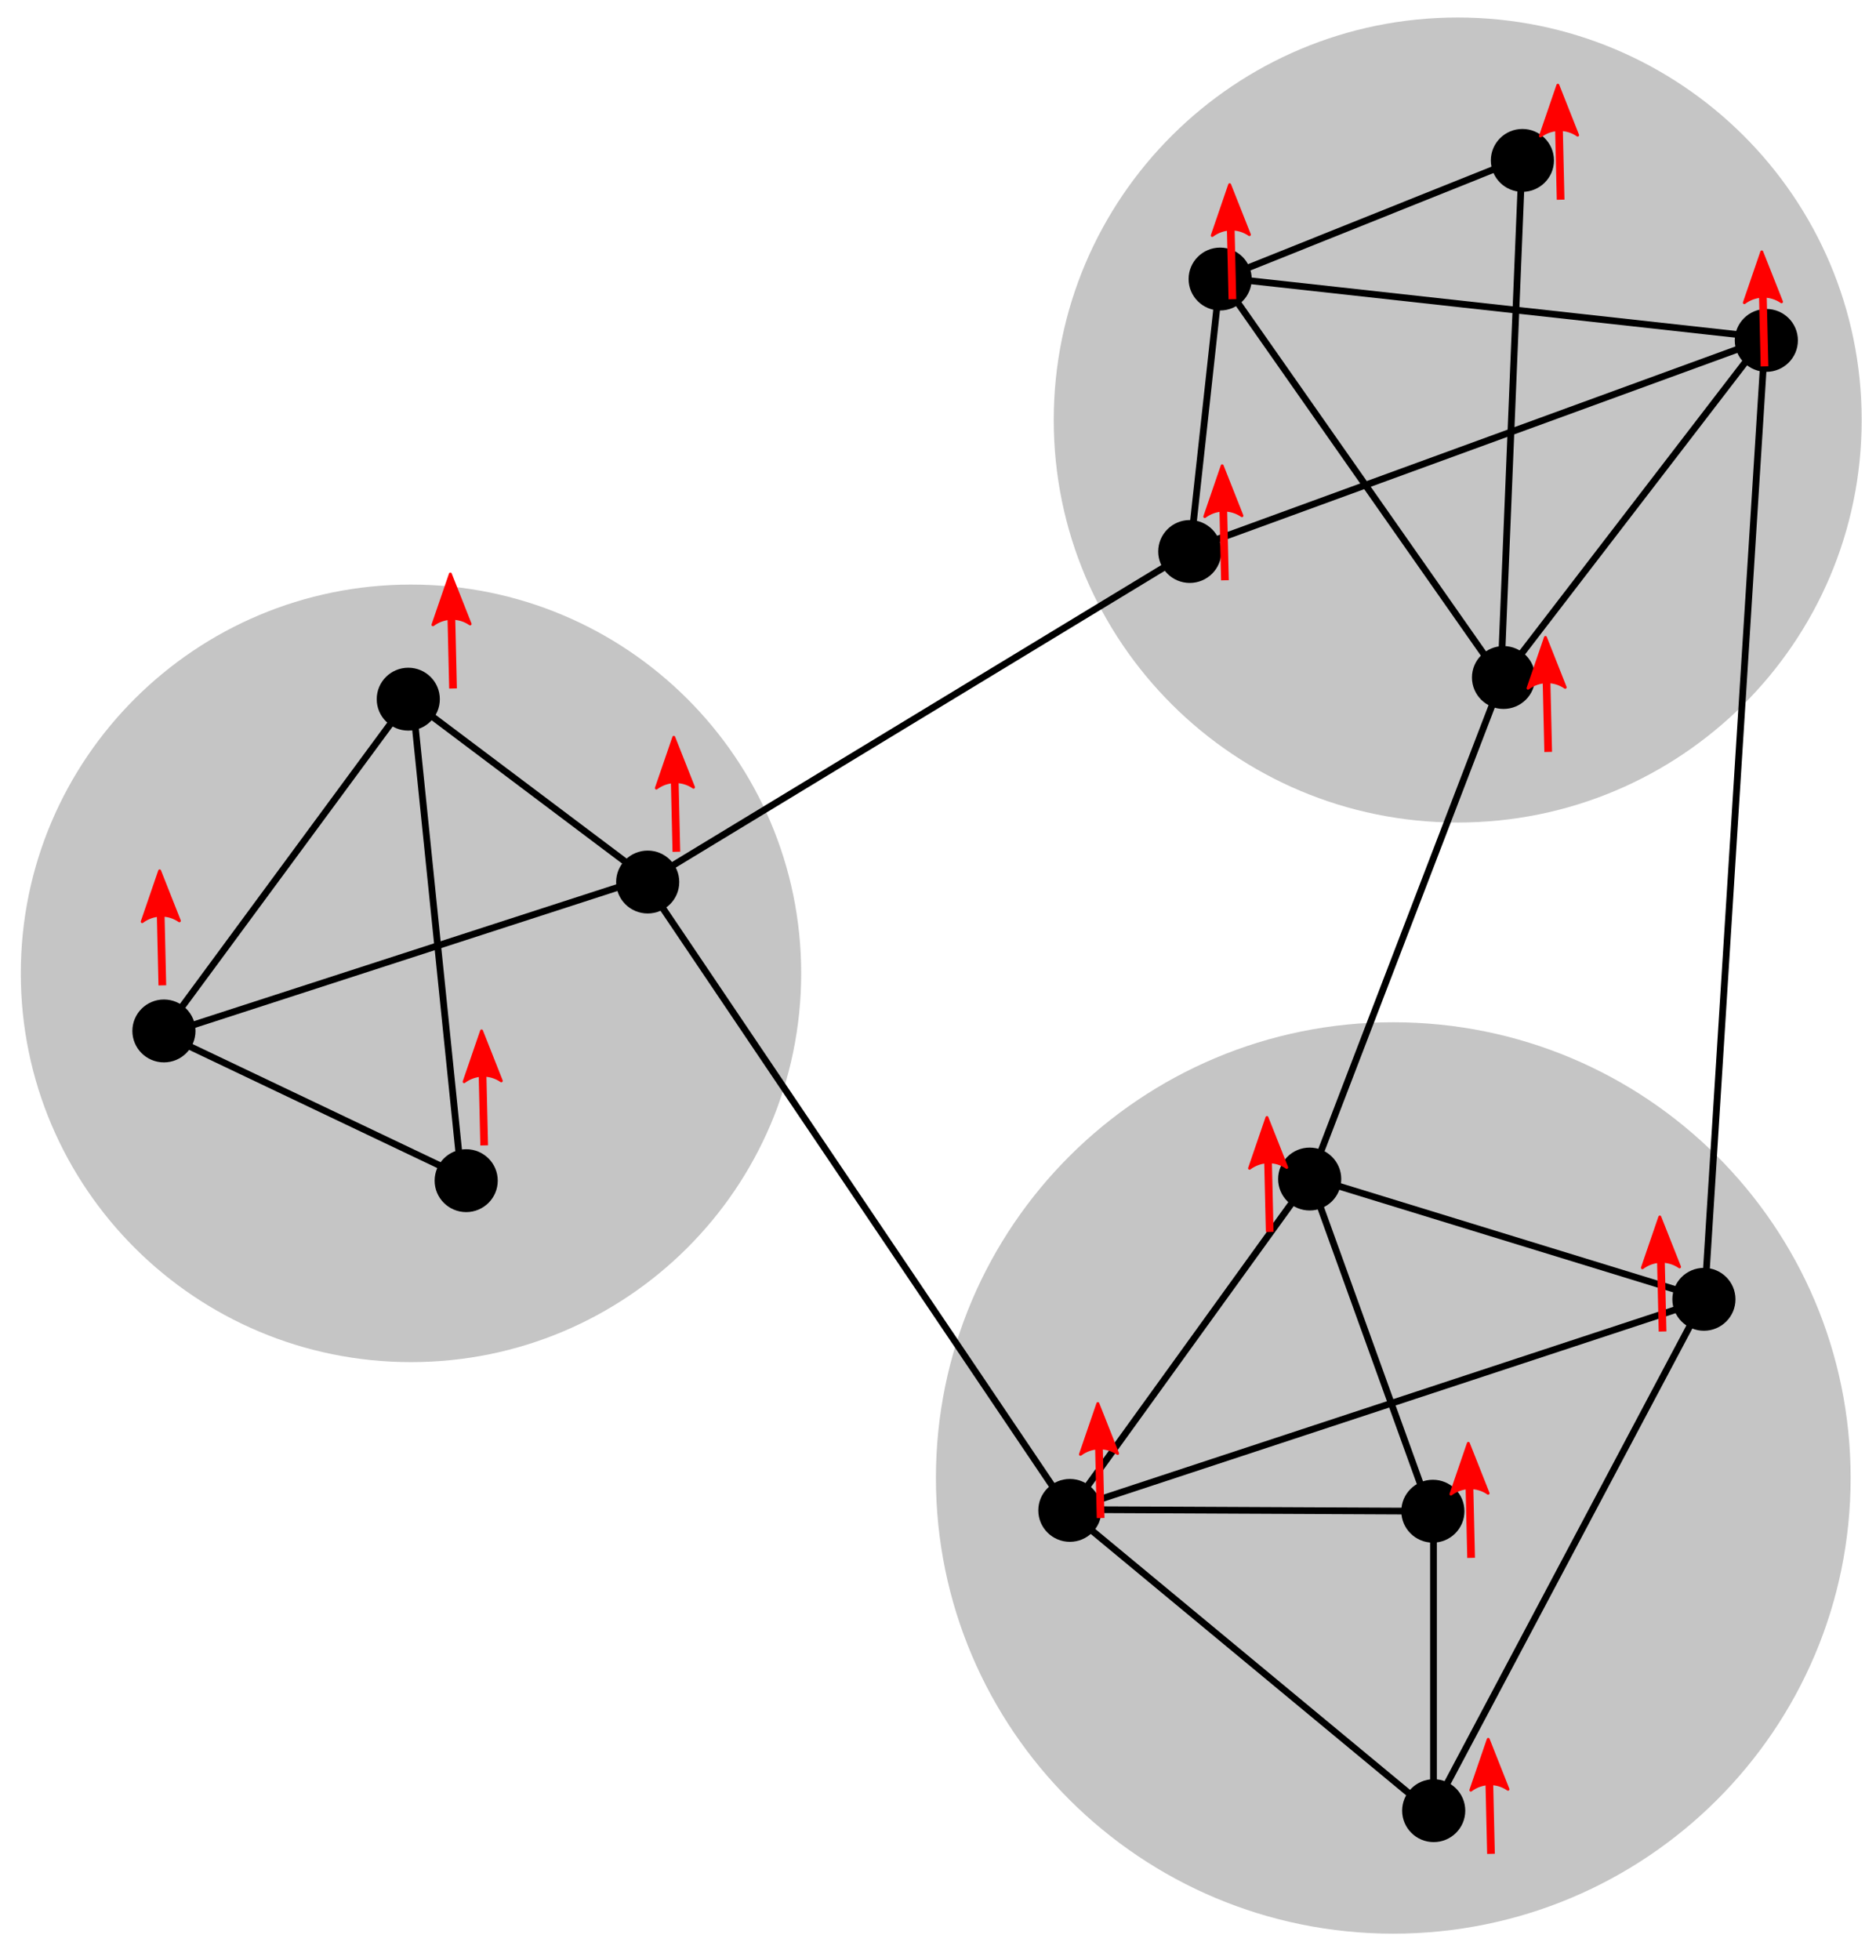 <?xml version="1.0" encoding="UTF-8" standalone="no"?>
<svg
   width="180"
   height="188"
   overflow="hidden"
   version="1.1"
   id="svg111"
   sodipodi:docname="Picture1.svg"
   inkscape:version="1.2.1 (9c6d41e410, 2022-07-14)"
   xmlns:inkscape="http://www.inkscape.org/namespaces/inkscape"
   xmlns:sodipodi="http://sodipodi.sourceforge.net/DTD/sodipodi-0.dtd"
   xmlns="http://www.w3.org/2000/svg"
   xmlns:svg="http://www.w3.org/2000/svg">
  <sodipodi:namedview
     id="namedview113"
     pagecolor="#ffffff"
     bordercolor="#000000"
     borderopacity="0.25"
     inkscape:showpageshadow="2"
     inkscape:pageopacity="0.0"
     inkscape:pagecheckerboard="0"
     inkscape:deskcolor="#d1d1d1"
     showgrid="false"
     inkscape:zoom="4.1914894"
     inkscape:cx="89.944162"
     inkscape:cy="113.08629"
     inkscape:window-width="1920"
     inkscape:window-height="986"
     inkscape:window-x="-11"
     inkscape:window-y="-11"
     inkscape:window-maximized="1"
     inkscape:current-layer="g109" />
  <defs
     id="defs5">
    <clipPath
       id="clip0">
      <rect
         x="36"
         y="488"
         width="180"
         height="188"
         id="rect2" />
    </clipPath>
  </defs>
  <g
     clip-path="url(#clip0)"
     transform="translate(-36 -488)"
     id="g109">
    <path
       d="M97.561 116.553C97.561 140.692 77.993 160.261 53.854 160.261 29.715 160.261 10.146 140.692 10.146 116.553 10.146 92.415 29.715 72.846 53.854 72.846 77.993 72.846 97.561 92.415 97.561 116.553Z"
       fill="#C5C5C5"
       transform="matrix(1.004 0 0 1 115.614 513.204)"
       id="path7" />
    <path
       d="M86.174 102.949C86.174 124.271 68.889 141.555 47.568 141.555 26.247 141.555 8.962 124.271 8.962 102.949 8.962 81.628 26.247 64.343 47.568 64.343 68.889 64.343 86.174 81.628 86.174 102.949Z"
       fill="#C5C5C5"
       transform="matrix(1.004 0 0 1 128.107 425.337)"
       id="path9" />
    <path
       d="M83.235 99.438C83.235 120.032 66.54 136.727 45.946 136.727 25.351 136.727 8.656 120.032 8.656 99.438 8.656 78.844 25.351 62.149 45.946 62.149 66.54 62.149 83.235 78.844 83.235 99.438Z"
       fill="#C5C5C5"
       transform="matrix(1.004 0 0 1 29.305 481.92)"
       id="path11" />
    <path
       d="M40.885 67.188C40.885 68.727 39.638 69.974 38.099 69.974 36.561 69.974 35.314 68.727 35.314 67.188 35.314 65.65 36.561 64.403 38.099 64.403 39.638 64.403 40.885 65.65 40.885 67.188Z"
       stroke="#000000"
       stroke-width="0.461"
       fill-rule="evenodd"
       transform="matrix(1.004 0 0 1 36.922 487.872)"
       id="path13" />
    <path
       d="M40.885 67.188C40.885 68.727 39.638 69.974 38.099 69.974 36.561 69.974 35.314 68.727 35.314 67.188 35.314 65.65 36.561 64.403 38.099 64.403 39.638 64.403 40.885 65.65 40.885 67.188Z"
       stroke="#000000"
       stroke-width="0.461"
       fill-rule="evenodd"
       transform="matrix(1.004 0 0 1 13.477 519.694)"
       id="path15" />
    <path
       d="M40.885 67.188C40.885 68.727 39.638 69.974 38.099 69.974 36.561 69.974 35.314 68.727 35.314 67.188 35.314 65.65 36.561 64.403 38.099 64.403 39.638 64.403 40.885 65.65 40.885 67.188Z"
       stroke="#000000"
       stroke-width="0.461"
       fill-rule="evenodd"
       transform="matrix(1.004 0 0 1 42.478 534.054)"
       id="path17" />
    <path
       d="M40.885 67.188C40.885 68.727 39.638 69.974 38.099 69.974 36.561 69.974 35.314 68.727 35.314 67.188 35.314 65.65 36.561 64.403 38.099 64.403 39.638 64.403 40.885 65.65 40.885 67.188Z"
       stroke="#000000"
       stroke-width="0.461"
       fill-rule="evenodd"
       transform="matrix(1.004 0 0 1 59.894 505.411)"
       id="path19" />
    <path
       d="M40.885 67.188C40.885 68.727 39.638 69.974 38.099 69.974 36.561 69.974 35.314 68.727 35.314 67.188 35.314 65.65 36.561 64.403 38.099 64.403 39.638 64.403 40.885 65.65 40.885 67.188Z"
       stroke="#000000"
       stroke-width="0.461"
       fill-rule="evenodd"
       transform="matrix(1.004 0 0 1 111.905 473.708)"
       id="path21" />
    <path
       d="M40.885 67.188C40.885 68.727 39.638 69.974 38.099 69.974 36.561 69.974 35.314 68.727 35.314 67.188 35.314 65.65 36.561 64.403 38.099 64.403 39.638 64.403 40.885 65.65 40.885 67.188Z"
       stroke="#000000"
       stroke-width="0.461"
       fill-rule="evenodd"
       transform="matrix(1.004 0 0 1 114.821 447.575)"
       id="path23" />
    <path
       d="M40.885 67.188C40.885 68.727 39.638 69.974 38.099 69.974 36.561 69.974 35.314 68.727 35.314 67.188 35.314 65.65 36.561 64.403 38.099 64.403 39.638 64.403 40.885 65.65 40.885 67.188Z"
       stroke="#000000"
       stroke-width="0.461"
       fill-rule="evenodd"
       transform="matrix(1.004 0 0 1 143.821 436.197)"
       id="path25" />
    <path
       d="M40.885 67.188C40.885 68.727 39.638 69.974 38.099 69.974 36.561 69.974 35.314 68.727 35.314 67.188 35.314 65.65 36.561 64.403 38.099 64.403 39.638 64.403 40.885 65.65 40.885 67.188Z"
       stroke="#000000"
       stroke-width="0.461"
       fill-rule="evenodd"
       transform="matrix(1.004 0 0 1 167.226 453.461)"
       id="path27" />
    <path
       d="M40.885 67.188C40.885 68.727 39.638 69.974 38.099 69.974 36.561 69.974 35.314 68.727 35.314 67.188 35.314 65.65 36.561 64.403 38.099 64.403 39.638 64.403 40.885 65.65 40.885 67.188Z"
       stroke="#000000"
       stroke-width="0.461"
       fill-rule="evenodd"
       transform="matrix(1.004 0 0 1 142.009 485.793)"
       id="path29" />
    <path
       d="M40.885 67.188C40.885 68.727 39.638 69.974 38.099 69.974 36.561 69.974 35.314 68.727 35.314 67.188 35.314 65.65 36.561 64.403 38.099 64.403 39.638 64.403 40.885 65.65 40.885 67.188Z"
       stroke="#000000"
       stroke-width="0.461"
       fill-rule="evenodd"
       transform="matrix(1.004 0 0 1 161.237 545.434)"
       id="path31" />
    <path
       d="M40.885 67.188C40.885 68.727 39.638 69.974 38.099 69.974 36.561 69.974 35.314 68.727 35.314 67.188 35.314 65.65 36.561 64.403 38.099 64.403 39.638 64.403 40.885 65.65 40.885 67.188Z"
       stroke="#000000"
       stroke-width="0.461"
       fill-rule="evenodd"
       transform="matrix(1.004 0 0 1 135.231 565.758)"
       id="path33" />
    <path
       d="M40.885 67.188C40.885 68.727 39.638 69.974 38.099 69.974 36.561 69.974 35.314 68.727 35.314 67.188 35.314 65.65 36.561 64.403 38.099 64.403 39.638 64.403 40.885 65.65 40.885 67.188Z"
       stroke="#000000"
       stroke-width="0.461"
       fill-rule="evenodd"
       transform="matrix(1.004 0 0 1 123.411 533.898)"
       id="path35" />
    <path
       d="M40.885 67.188C40.885 68.727 39.638 69.974 38.099 69.974 36.561 69.974 35.314 68.727 35.314 67.188 35.314 65.65 36.561 64.403 38.099 64.403 39.638 64.403 40.885 65.65 40.885 67.188Z"
       stroke="#000000"
       stroke-width="0.461"
       fill-rule="evenodd"
       transform="matrix(1.004 0 0 1 100.4 565.68)"
       id="path37" />
    <path
       d="M40.885 67.188C40.885 68.727 39.638 69.974 38.099 69.974 36.561 69.974 35.314 68.727 35.314 67.188 35.314 65.65 36.561 64.403 38.099 64.403 39.638 64.403 40.885 65.65 40.885 67.188Z"
       stroke="#000000"
       stroke-width="0.461"
       fill-rule="evenodd"
       transform="matrix(1.004 0 0 1 135.31 594.48)"
       id="path39" />
    <path
       d="M39.371 363.541 15.514 396.029 44.079 409.684Z"
       stroke="#000000"
       stroke-width="0.645"
       fill="none"
       transform="matrix(1.004 0 0 1 36 191.088)"
       id="path41" />
    <path
       d="M16.456 395.872 61.815 381.119 38.743 363.698"
       stroke="#000000"
       stroke-width="0.645"
       fill="none"
       transform="matrix(1.004 0 0 1 36 191.088)"
       id="path43" />
    <path
       d="M61.815 381.747 102.307 442.016 136.836 470.737 162.89 421.455 125.222 409.841 102.307 441.701 136.679 441.859 125.222 409.998 143.585 361.971 168.697 329.169 162.89 421.612 102.15 441.701"
       stroke="#000000"
       stroke-width="0.645"
       fill="none"
       transform="matrix(1.004 0 0 1 36 191.088)"
       id="path45" />
    <path
       d="M136.993 441.701 136.993 470.267"
       stroke="#000000"
       stroke-width="0.645"
       fill="none"
       transform="matrix(1.004 0 0 1 36 191.088)"
       id="path47" />
    <path
       d="M143.428 361.971 145.468 312.062 116.59 323.676 113.765 349.572 169.011 329.326 116.59 323.519Z"
       stroke="#000000"
       stroke-width="0.645"
       fill="none"
       transform="matrix(1.004 0 0 1 36 191.088)"
       id="path49" />
    <path
       d="M61.815 381.433 113.608 349.886"
       stroke="#000000"
       stroke-width="0.645"
       fill="none"
       transform="matrix(1.004 0 0 1 36 191.088)"
       id="path51" />
    <path
       d="M43.294 362.949 43.061 352.941"
       stroke="#FF0000"
       stroke-width="0.737"
       fill="#FF0000"
       transform="matrix(1.004 0 0 1 36 191.088)"
       id="path53" />
    <path
       d="M3.857 1.784-0.976 0.007 3.857-1.77C3.085-0.721 3.089 0.715 3.857 1.784Z"
       stroke="#FF0000"
       stroke-width="0.276"
       stroke-linejoin="round"
       fill="#FF0000"
       fill-rule="evenodd"
       transform="matrix(0.023 1 -1.004 0.023 79.242 544.029)"
       id="path55" />
    <path
       d="m 154.247,516.699 -0.234,-10.008"
       stroke="#ff0000"
       stroke-width="0.739"
       fill="#ff0000"
       id="path53-1" />
    <path
       d="m 152.312,510.588 1.671,-4.873 1.897,4.79 c -1.071,-0.748 -2.513,-0.71 -3.569,0.083 z"
       stroke="#ff0000"
       stroke-width="0.277"
       stroke-linejoin="round"
       fill="#ff0000"
       fill-rule="evenodd"
       id="path55-1" />
    <path
       d="m 185.74,507.156 -0.234,-10.008"
       stroke="#ff0000"
       stroke-width="0.739"
       fill="#ff0000"
       id="path53-12" />
    <path
       d="m 183.805,501.045 1.671,-4.873 1.897,4.79 c -1.071,-0.748 -2.513,-0.71 -3.569,0.083 z"
       stroke="#ff0000"
       stroke-width="0.277"
       stroke-linejoin="round"
       fill="#ff0000"
       fill-rule="evenodd"
       id="path55-17" />
    <path
       d="m 205.303,523.141 -0.234,-10.008"
       stroke="#ff0000"
       stroke-width="0.739"
       fill="#ff0000"
       id="path53-7" />
    <path
       d="m 203.368,517.03 1.671,-4.873 1.897,4.79 c -1.071,-0.748 -2.513,-0.71 -3.569,0.083 z"
       stroke="#ff0000"
       stroke-width="0.277"
       stroke-linejoin="round"
       fill="#ff0000"
       fill-rule="evenodd"
       id="path55-6" />
    <path
       d="m 184.547,560.12 -0.234,-10.008"
       stroke="#ff0000"
       stroke-width="0.739"
       fill="#ff0000"
       id="path53-5" />
    <path
       d="m 182.612,554.009 1.671,-4.873 1.897,4.79 c -1.071,-0.748 -2.513,-0.71 -3.569,0.083 z"
       stroke="#ff0000"
       stroke-width="0.277"
       stroke-linejoin="round"
       fill="#ff0000"
       fill-rule="evenodd"
       id="path55-61" />
    <path
       d="m 153.531,543.658 -0.234,-10.008"
       stroke="#ff0000"
       stroke-width="0.739"
       fill="#ff0000"
       id="path53-70" />
    <path
       d="m 151.596,537.547 1.671,-4.873 1.897,4.79 c -1.071,-0.748 -2.513,-0.71 -3.569,0.083 z"
       stroke="#ff0000"
       stroke-width="0.277"
       stroke-linejoin="round"
       fill="#ff0000"
       fill-rule="evenodd"
       id="path55-16" />
    <path
       d="m 157.826,606.166 -0.234,-10.008"
       stroke="#ff0000"
       stroke-width="0.739"
       fill="#ff0000"
       id="path53-2" />
    <path
       d="m 155.891,600.055 1.671,-4.873 1.897,4.79 c -1.071,-0.748 -2.513,-0.71 -3.569,0.083 z"
       stroke="#ff0000"
       stroke-width="0.277"
       stroke-linejoin="round"
       fill="#ff0000"
       fill-rule="evenodd"
       id="path55-60" />
    <path
       d="m 195.521,615.709 -0.234,-10.008"
       stroke="#ff0000"
       stroke-width="0.739"
       fill="#ff0000"
       id="path53-8" />
    <path
       d="m 193.586,609.598 1.671,-4.873 1.897,4.79 c -1.071,-0.748 -2.513,-0.71 -3.569,0.083 z"
       stroke="#ff0000"
       stroke-width="0.277"
       stroke-linejoin="round"
       fill="#ff0000"
       fill-rule="evenodd"
       id="path55-9" />
    <path
       d="m 177.151,637.42 -0.234,-10.008"
       stroke="#ff0000"
       stroke-width="0.739"
       fill="#ff0000"
       id="path53-3" />
    <path
       d="m 175.216,631.309 1.671,-4.873 1.897,4.79 c -1.071,-0.748 -2.513,-0.71 -3.569,0.083 z"
       stroke="#ff0000"
       stroke-width="0.277"
       stroke-linejoin="round"
       fill="#ff0000"
       fill-rule="evenodd"
       id="path55-15" />
    <path
       d="m 141.603,633.602 -0.234,-10.008"
       stroke="#ff0000"
       stroke-width="0.739"
       fill="#ff0000"
       id="path53-4" />
    <path
       d="m 139.668,627.492 1.671,-4.873 1.897,4.79 c -1.071,-0.748 -2.513,-0.71 -3.569,0.083 z"
       stroke="#ff0000"
       stroke-width="0.277"
       stroke-linejoin="round"
       fill="#ff0000"
       fill-rule="evenodd"
       id="path55-4" />
    <path
       d="m 179.059,665.811 -0.234,-10.008"
       stroke="#ff0000"
       stroke-width="0.739"
       fill="#ff0000"
       id="path53-41" />
    <path
       d="m 177.124,659.7 1.671,-4.873 1.897,4.79 c -1.071,-0.748 -2.513,-0.71 -3.569,0.083 z"
       stroke="#ff0000"
       stroke-width="0.277"
       stroke-linejoin="round"
       fill="#ff0000"
       fill-rule="evenodd"
       id="path55-94" />
    <path
       d="M15.514 391.422 15.282 381.414"
       stroke="#FF0000"
       stroke-width="0.737"
       fill="#FF0000"
       transform="matrix(1.004 0 0 1 36 191.088)"
       id="path57" />
    <path
       d="M3.857 1.784-0.976 0.007 3.857-1.77C3.085-0.721 3.089 0.715 3.857 1.784Z"
       stroke="#FF0000"
       stroke-width="0.276"
       stroke-linejoin="round"
       fill="#FF0000"
       fill-rule="evenodd"
       transform="matrix(0.023 1 -1.004 0.023 51.346 572.502)"
       id="path59" />
    <path
       d="M46.272 406.773 46.04 396.765"
       stroke="#FF0000"
       stroke-width="0.737"
       fill="#FF0000"
       transform="matrix(1.004 0 0 1 36 191.088)"
       id="path61" />
    <path
       d="M3.857 1.784-0.976 0.007 3.857-1.77C3.085-0.721 3.089 0.715 3.857 1.784Z"
       stroke="#FF0000"
       stroke-width="0.276"
       stroke-linejoin="round"
       fill="#FF0000"
       fill-rule="evenodd"
       transform="matrix(0.023 1 -1.004 0.023 82.234 587.853)"
       id="path63" />
    <path
       d="M64.639 378.612 64.407 368.604"
       stroke="#FF0000"
       stroke-width="0.737"
       fill="#FF0000"
       transform="matrix(1.004 0 0 1 36 191.088)"
       id="path65" />
    <path
       d="M3.857 1.784-0.976 0.007 3.857-1.77C3.085-0.721 3.089 0.715 3.857 1.784Z"
       stroke="#FF0000"
       stroke-width="0.276"
       stroke-linejoin="round"
       fill="#FF0000"
       fill-rule="evenodd"
       transform="matrix(0.023 1 -1.004 0.023 100.678 559.693)"
       id="path67" />
  </g>
</svg>
